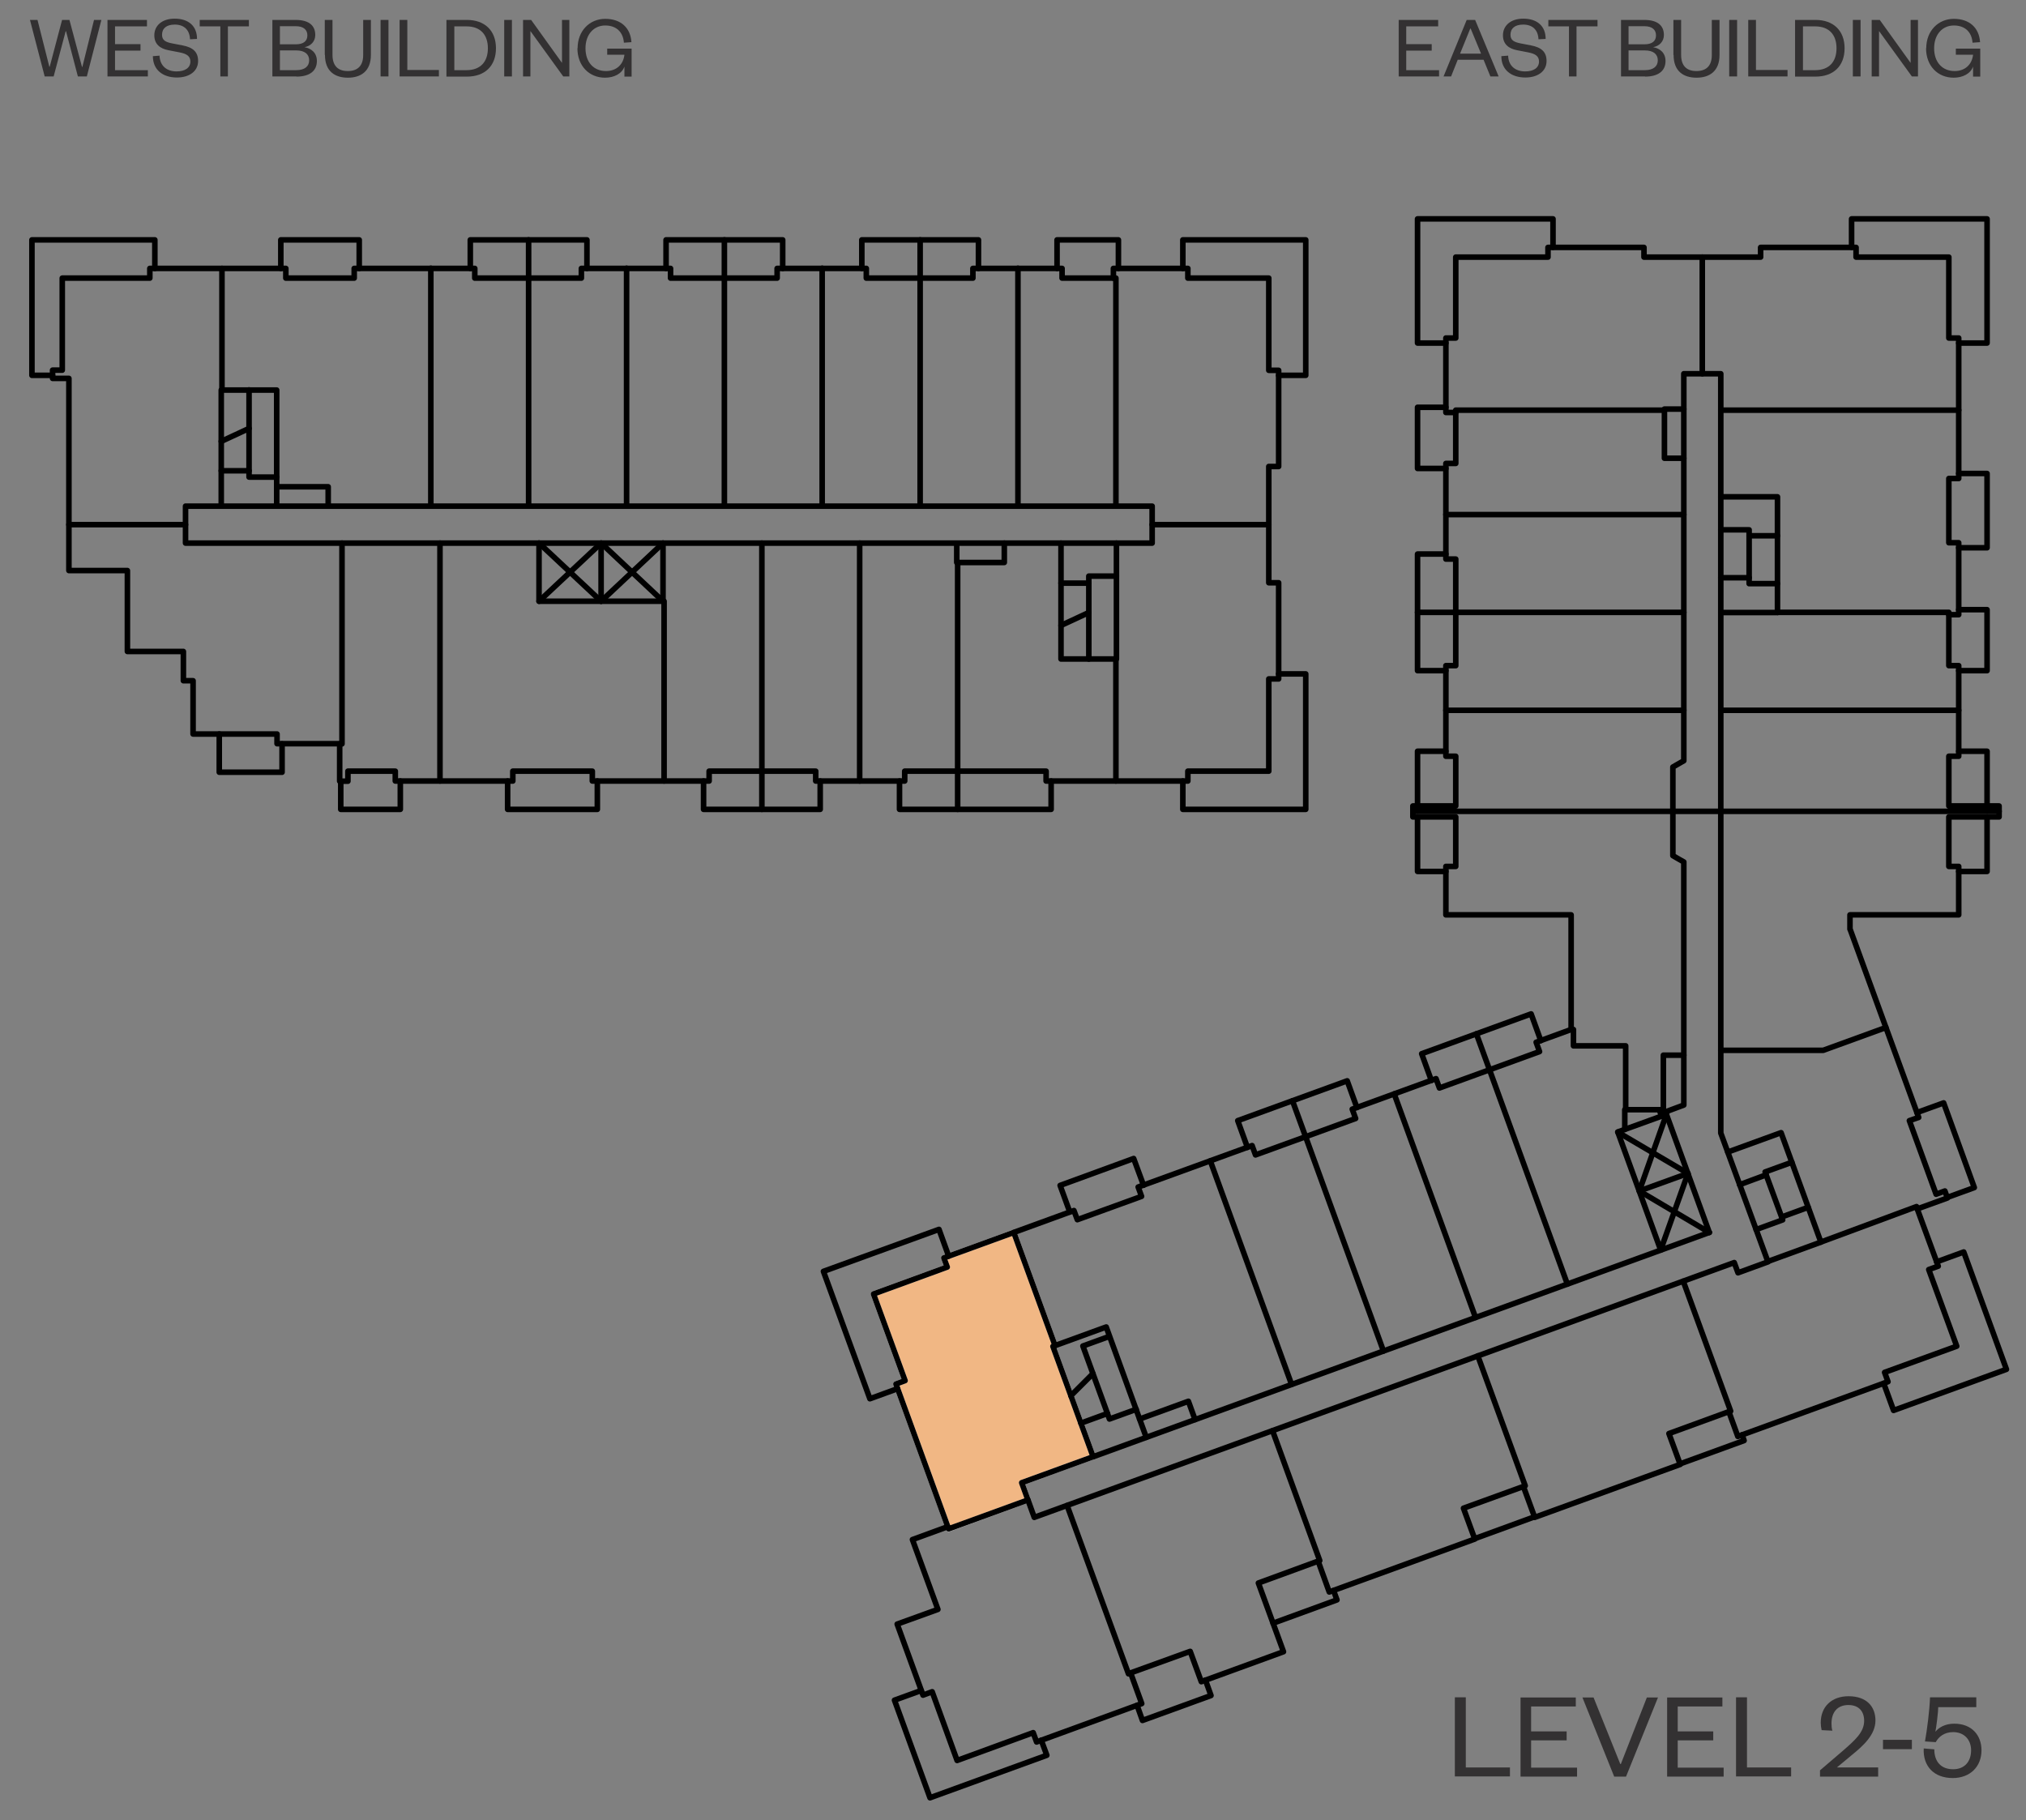 <?xml version="1.0" encoding="UTF-8"?><svg xmlns="http://www.w3.org/2000/svg" xmlns:xlink="http://www.w3.org/1999/xlink" viewBox="0 0 112.91 101.46"><rect x="0" y="0" width="112.91" height="101.46" fill="#808080" stroke="none"/><defs><style>.cls-1{isolation:isolate;}.cls-2{stroke:#ebebec;}.cls-2,.cls-3{stroke-width:.31px;}.cls-2,.cls-3,.cls-4,.cls-5{fill:none;}.cls-2,.cls-3,.cls-5{stroke-linecap:round;stroke-linejoin:round;}.cls-3,.cls-5{stroke:#000;}.cls-6{fill:#f1b784;fill-rule:evenodd;}.cls-7{clip-path:url(#clippath);}.cls-8{clip-path:url(#clippath-3);}.cls-9{fill:#333132;}.cls-10{clip-path:url(#clippath-42);}.cls-5{stroke-width:.47px;}</style><clipPath id="clippath"><rect class="cls-4" x="-483.39" y="-648.69" width="612" height="792"/></clipPath><clipPath id="clippath-3"><rect class="cls-4" x="-15.79" y="-3.99" width="144.4" height="112.8"/></clipPath><clipPath id="clippath-42"><rect class="cls-4" x="-483.39" y="-531.39" width="612" height="531.96"/></clipPath><clipPath id="clippath-47"><rect class="cls-4" x="-483.39" y="-648.69" width="612" height="792"/></clipPath></defs><g class="cls-1"><g id="Layer_1"><g class="cls-7"><polygon class="cls-6" points="58.68 75.04 58.8 75 56.5 68.69 52.6 70.11 52.79 70.62 48.68 72.12 50.44 76.95 49.93 77.14 52.87 85.21 57.29 83.6 56.94 82.64 60.92 81.19 58.68 75.04"/><polygon class="cls-2" points="58.68 75.04 58.8 75 56.5 68.69 52.6 70.11 52.79 70.62 48.68 72.12 50.44 76.95 49.93 77.14 52.87 85.22 57.29 83.6 56.94 82.64 60.92 81.19 58.68 75.04"/><line class="cls-3" x1="33.5" y1="33.51" x2="33.5" y2="30.27"/><polyline class="cls-3" points="36.95 33.51 33.5 30.27 30.04 33.51"/><polyline class="cls-3" points="36.95 30.27 33.5 33.51 30.04 30.27"/><line class="cls-3" x1="91.36" y1="66.38" x2="94.07" y2="65.4"/><polyline class="cls-3" points="92.55 69.67 94.07 65.4 90.16 63.1"/><polyline class="cls-3" points="95.26 68.69 91.36 66.38 92.87 62.11"/><polyline class="cls-3" points="2.93 20.92 1.78 20.92 1.78 13.37 8.63 13.37 8.63 14.96"/><polyline class="cls-3" points="15.65 14.96 15.65 13.37 20.02 13.37 20.02 14.96"/><polyline class="cls-3" points="26.21 14.96 26.21 13.37 32.71 13.37 32.71 14.96"/><line class="cls-3" x1="29.46" y1="13.37" x2="29.46" y2="15.5"/><polyline class="cls-3" points="71.26 37.56 72.77 37.56 72.77 45.11 65.92 45.11 65.92 43.53"/><polyline class="cls-3" points="58.58 43.53 58.58 45.11 50.13 45.11 50.13 43.53"/><line class="cls-3" x1="53.37" y1="42.98" x2="53.37" y2="45.11"/><polyline class="cls-3" points="45.71 43.53 45.71 45.11 39.21 45.11 39.21 43.53"/><line class="cls-3" x1="42.46" y1="42.98" x2="42.46" y2="45.11"/><polyline class="cls-3" points="33.29 43.53 33.29 45.11 28.29 45.11 28.29 43.53"/><polyline class="cls-3" points="22.31 43.53 22.31 45.11 18.99 45.11 18.99 43.54"/><polyline class="cls-3" points="15.72 41.46 15.72 43.04 12.22 43.04 12.22 40.91"/><polyline class="cls-3" points="15.42 26.59 13.88 26.59 13.88 21.73"/><line class="cls-3" x1="13.88" y1="26.24" x2="12.33" y2="26.24"/><line class="cls-3" x1="12.33" y1="24.6" x2="13.88" y2="23.88"/><polyline class="cls-3" points="62.22 32.11 60.68 32.11 60.68 36.73"/><line class="cls-3" x1="59.13" y1="34.86" x2="60.68" y2="34.14"/><line class="cls-3" x1="59.13" y1="32.5" x2="60.68" y2="32.5"/><polyline class="cls-3" points="58.03 96.99 58.34 97.83 51.83 100.2 49.85 94.76 51.34 94.22"/><polyline class="cls-3" points="50.02 77.4 48.48 77.96 45.89 70.86 52.33 68.52 52.87 70.01"/><polyline class="cls-3" points="59.62 67.55 59.08 66.07 63.18 64.57 63.73 66.06"/><polyline class="cls-3" points="69.52 63.95 68.98 62.46 75.08 60.24 75.62 61.73"/><line class="cls-3" x1="72.03" y1="61.35" x2="72.76" y2="63.35"/><polyline class="cls-3" points="79.77 60.22 79.23 58.73 85.33 56.51 85.87 58"/><line class="cls-3" x1="82.28" y1="57.62" x2="83.01" y2="59.62"/><polyline class="cls-3" points="80.58 48.57 79 48.57 79 45.53"/><polyline class="cls-3" points="80.58 41.87 79 41.87 79 44.92"/><polyline class="cls-3" points="80.58 37.38 79 37.38 79 30.88 80.58 30.88"/><line class="cls-3" x1="79" y1="34.13" x2="81.13" y2="34.13"/><polyline class="cls-3" points="109.16 26.39 110.74 26.39 110.74 30.53 109.16 30.53"/><polyline class="cls-3" points="109.16 33.98 110.74 33.98 110.74 37.38 109.16 37.38"/><polyline class="cls-3" points="109.16 41.87 110.74 41.87 110.74 44.92"/><polyline class="cls-3" points="110.74 45.53 110.74 48.57 109.16 48.57"/><polyline class="cls-3" points="106.83 62.01 108.32 61.47 110.03 66.19 108.52 66.74"/><polyline class="cls-3" points="107.93 70.33 109.44 69.78 111.82 76.32 105.53 78.61 104.98 77.1"/><polyline class="cls-3" points="67.18 93.64 67.49 94.5 63.67 95.89 63.37 95.05"/><line class="cls-3" x1="95.9" y1="45.22" x2="93.23" y2="45.22"/><line class="cls-3" x1="98.43" y1="65.48" x2="96.95" y2="66.03"/><polyline class="cls-3" points="99.86 64.78 98.37 65.32 99.35 67.99 97.87 68.53"/><line class="cls-3" x1="99.29" y1="67.83" x2="100.77" y2="67.29"/><polyline class="cls-3" points="61.7 74.53 60.35 75.02 61.83 79.09 63.32 78.55"/><line class="cls-3" x1="60.24" y1="79.32" x2="61.72" y2="78.78"/><line class="cls-3" x1="60.91" y1="76.56" x2="59.68" y2="77.79"/><polyline class="cls-3" points="99.06 32.53 97.48 32.53 97.48 29.53 95.9 29.53"/><line class="cls-3" x1="99.06" y1="29.86" x2="97.48" y2="29.86"/><line class="cls-3" x1="95.9" y1="32.2" x2="97.48" y2="32.2"/><line class="cls-3" x1="40.37" y1="15.5" x2="40.37" y2="13.37"/><polyline class="cls-3" points="93.63 81.59 97.2 80.29 97.09 79.97"/><line class="cls-3" x1="82.18" y1="85.76" x2="85.52" y2="84.54"/><polyline class="cls-3" points="74.32 88.65 74.51 89.17 70.95 90.47"/><polyline class="cls-3" points="103.19 13.78 103.19 12.2 110.74 12.2 110.74 19.12 109.16 19.12"/><polyline class="cls-3" points="80.58 19.12 79 19.12 79 12.2 86.55 12.2 86.55 13.78"/><polyline class="cls-3" points="80.58 22.7 79 22.7 79 26.11 80.58 26.11"/><polyline class="cls-3" points="37.12 14.96 37.12 13.37 43.62 13.37 43.62 14.96"/><line class="cls-3" x1="51.28" y1="15.5" x2="51.28" y2="13.37"/><polyline class="cls-3" points="48.03 14.96 48.03 13.37 54.53 13.37 54.53 14.96"/><polyline class="cls-3" points="58.91 14.96 58.91 13.37 62.33 13.37 62.33 14.96"/><polyline class="cls-3" points="65.92 14.96 65.92 13.37 72.77 13.37 72.77 20.92 71.26 20.92"/><polygon class="cls-3" points="2.93 21.09 2.93 20.63 3.47 20.63 3.47 15.5 8.35 15.5 8.35 14.96 15.93 14.96 15.93 15.5 19.74 15.5 19.74 14.96 26.46 14.96 26.46 15.5 32.4 15.5 32.4 14.96 37.37 14.96 37.37 15.5 43.31 15.5 43.31 14.96 48.28 14.96 48.28 15.5 54.22 15.5 54.22 14.96 59.19 14.96 59.19 15.5 62.05 15.5 62.05 14.96 66.2 14.96 66.2 15.5 70.71 15.5 70.71 20.64 71.26 20.64 71.26 26 70.71 26 70.71 32.48 71.26 32.48 71.26 37.84 70.71 37.84 70.71 42.98 66.2 42.98 66.2 43.53 58.3 43.53 58.3 42.98 50.42 42.98 50.42 43.53 45.46 43.53 45.46 42.98 39.52 42.98 39.52 43.53 33.01 43.53 33.01 42.98 28.58 42.98 28.58 43.53 22.03 43.53 22.03 42.98 19.39 42.98 19.39 43.54 18.93 43.54 18.93 41.45 15.44 41.45 15.44 40.91 10.76 40.91 10.76 37.94 10.22 37.94 10.22 36.31 7.1 36.31 7.1 31.8 3.84 31.8 3.84 21.09 2.93 21.09"/><rect class="cls-3" x="10.34" y="28.21" width="53.87" height="2.06"/><line class="cls-3" x1="10.34" y1="29.24" x2="3.84" y2="29.24"/><polyline class="cls-3" points="19.06 30.27 19.06 41.46 18.93 41.46"/><line class="cls-3" x1="24.52" y1="30.27" x2="24.52" y2="43.53"/><polyline class="cls-3" points="30.04 30.27 30.04 33.51 36.95 33.51 36.95 30.27"/><polyline class="cls-3" points="37.01 43.53 37.01 33.51 36.95 33.51"/><line class="cls-3" x1="42.46" y1="42.98" x2="42.46" y2="30.27"/><line class="cls-3" x1="47.91" y1="43.53" x2="47.91" y2="30.27"/><line class="cls-3" x1="53.37" y1="42.98" x2="53.37" y2="31.36"/><polyline class="cls-3" points="53.32 30.35 53.32 31.35 55.97 31.35 55.97 30.27"/><polyline class="cls-3" points="59.13 30.27 59.13 36.73 62.22 36.73 62.22 30.27"/><line class="cls-3" x1="62.19" y1="43.53" x2="62.19" y2="36.73"/><line class="cls-3" x1="70.71" y1="29.24" x2="64.21" y2="29.24"/><polyline class="cls-3" points="62.19 28.21 62.19 15.5 62.05 15.5"/><line class="cls-3" x1="56.73" y1="28.21" x2="56.73" y2="14.95"/><line class="cls-3" x1="51.28" y1="28.21" x2="51.28" y2="15.5"/><line class="cls-3" x1="45.82" y1="28.21" x2="45.82" y2="14.95"/><line class="cls-3" x1="40.37" y1="28.21" x2="40.37" y2="15.5"/><line class="cls-3" x1="34.92" y1="28.21" x2="34.92" y2="14.95"/><line class="cls-3" x1="29.46" y1="28.21" x2="29.46" y2="15.5"/><line class="cls-3" x1="24.01" y1="28.21" x2="24.01" y2="14.95"/><polyline class="cls-3" points="12.33 28.1 12.33 21.74 15.42 21.74 15.42 28.21"/><polyline class="cls-3" points="18.29 28.21 18.29 27.13 15.42 27.13"/><line class="cls-3" x1="12.37" y1="21.74" x2="12.37" y2="14.96"/><polygon class="cls-3" points="81.13 14.33 86.27 14.33 86.27 13.79 91.62 13.79 91.62 14.33 98.12 14.33 98.12 13.79 103.44 13.79 103.44 14.33 108.61 14.33 108.61 18.84 109.16 18.84 109.16 26.67 108.61 26.67 108.61 30.25 109.16 30.25 109.16 34.26 108.61 34.26 108.61 37.1 109.16 37.1 109.16 42.15 108.61 42.15 108.61 44.92 111.41 44.92 111.41 45.53 108.61 45.53 108.61 48.29 109.16 48.29 109.16 50.99 103.1 50.99 103.1 51.79 103.11 51.8 106.93 62.28 106.41 62.46 107.9 66.56 108.39 66.38 108.53 66.77 106.85 67.38 108.02 70.57 107.49 70.76 109.05 75.03 105.03 76.49 105.22 77.01 96.85 80.06 96.35 78.68 93.01 79.9 93.64 81.62 85.53 84.57 84.9 82.85 81.56 84.06 82.19 85.78 74.08 88.73 73.46 87.01 70.13 88.23 71.53 92.06 66.95 93.73 66.33 92.04 63.01 93.24 63.63 94.95 57.77 97.09 57.58 96.57 53.34 98.12 51.95 94.29 51.44 94.48 50 90.52 52.27 89.7 50.85 85.81 52.82 85.09 49.93 77.14 50.44 76.95 48.68 72.12 52.79 70.62 52.6 70.11 59.85 67.47 60.04 67.98 63.62 66.68 63.43 66.16 69.78 63.85 69.97 64.37 75.55 62.34 75.36 61.82 80.03 60.12 80.22 60.64 85.8 58.61 85.61 58.09 87.56 57.38 87.56 50.99 80.58 50.99 80.58 48.29 81.13 48.29 81.13 45.53 78.74 45.53 78.74 44.92 81.13 44.92 81.13 42.15 80.58 42.15 80.58 37.1 81.13 37.1 81.13 31.16 80.58 31.16 80.58 25.83 81.13 25.83 81.13 22.99 80.58 22.99 80.58 18.84 81.13 18.84 81.13 14.33"/><polyline class="cls-3" points="95.26 68.69 92.87 62.11 90.16 63.09 92.55 69.67"/><polyline class="cls-3" points="90.55 62.95 90.55 61.85 92.47 61.85 92.6 62.21"/><polyline class="cls-3" points="92.87 62.11 92.82 61.97 93.84 61.59 93.84 48.04 93.59 47.9 93.23 47.69 93.23 42.75 93.84 42.4 93.84 20.83 95.9 20.83 95.9 63.15 98.53 70.33 96.86 70.94 96.65 70.37 57.64 84.57 56.94 82.64 95.26 68.69"/><polyline class="cls-3" points="93.84 58.81 92.7 58.81 92.7 61.85 92.47 61.85"/><polyline class="cls-3" points="93.84 22.8 92.76 22.8 92.76 25.54 93.84 25.54"/><polyline class="cls-3" points="95.9 27.69 99.06 27.69 99.06 34.14 95.9 34.14"/><polyline class="cls-3" points="96.29 64.21 99.26 63.13 101.48 69.23 98.52 70.31"/><polyline class="cls-3" points="60.92 81.19 58.68 75.04 61.65 73.96 63.88 80.11"/><polyline class="cls-3" points="66.6 79.12 66.23 78.1 63.51 79.09"/><line class="cls-3" x1="94.87" y1="20.83" x2="94.87" y2="14.33"/><line class="cls-3" x1="95.9" y1="22.86" x2="109.16" y2="22.86"/><polyline class="cls-3" points="108.61 34.26 108.61 34.13 99.06 34.13"/><line class="cls-3" x1="109.16" y1="39.59" x2="95.9" y2="39.59"/><line class="cls-3" x1="95.9" y1="45.22" x2="111.41" y2="45.22"/><line class="cls-3" x1="78.74" y1="45.22" x2="93.23" y2="45.22"/><polyline class="cls-3" points="95.9 58.54 101.61 58.54 105.1 57.27"/><polyline class="cls-3" points="106.85 67.38 106.81 67.25 101.47 69.23"/><polyline class="cls-3" points="63.01 93.24 62.89 93.29 59.47 83.91"/><polyline class="cls-3" points="52.82 85.09 52.87 85.21 57.29 83.6"/><line class="cls-3" x1="56.5" y1="68.69" x2="58.8" y2="75"/><line class="cls-3" x1="67.45" y1="64.7" x2="71.98" y2="77.16"/><line class="cls-3" x1="72.76" y1="63.35" x2="77.1" y2="75.3"/><line class="cls-3" x1="77.7" y1="60.97" x2="82.23" y2="73.43"/><line class="cls-3" x1="83.01" y1="59.62" x2="87.35" y2="71.57"/><polyline class="cls-3" points="87.56 57.38 87.69 57.38 87.69 58.29 90.6 58.29 90.6 61.85"/><line class="cls-3" x1="80.58" y1="39.59" x2="93.84" y2="39.59"/><line class="cls-3" x1="81.13" y1="34.13" x2="93.84" y2="34.13"/><line class="cls-3" x1="80.58" y1="28.68" x2="93.84" y2="28.68"/><polyline class="cls-3" points="81.13 22.99 81.13 22.86 92.76 22.86"/><polyline class="cls-3" points="73.46 87.01 73.55 86.98 70.92 79.74"/><polyline class="cls-3" points="84.9 82.85 85 82.81 82.36 75.57"/><polyline class="cls-3" points="96.35 78.68 96.45 78.65 93.81 71.41"/><g class="cls-8"><rect class="cls-3" x="-166.83" y="-437.03" width="450.14" height="582.54"/></g><g><path class="cls-9" d="M81.69,94.6v3.91h2.46v.5h-3.07v-4.41h.61Z"/><path class="cls-9" d="M87.89,99.02h-3.15v-4.41h3.08v.5h-2.49v1.39h1.98v.5h-1.98v1.52h2.56v.5Z"/><path class="cls-9" d="M89.96,99.02l-1.77-4.41h.62l1.49,3.71h.03l1.45-3.71h.62l-1.78,4.41h-.66Z"/><path class="cls-9" d="M96.06,99.02h-3.15v-4.41h3.08v.5h-2.49v1.39h1.98v.5h-1.98v1.52h2.56v.5Z"/><path class="cls-9" d="M97.36,94.6v3.91h2.46v.5h-3.07v-4.41h.61Z"/><path class="cls-9" d="M104.67,98.49v.53h-3.24v-.35l1.25-1.07c.69-.6,1.21-1.05,1.21-1.69,0-.52-.29-.88-.88-.88s-.94,.38-.94,1.03c0,.13,.01,.27,.05,.4l-.6-.03c-.03-.14-.05-.28-.05-.41,0-.9,.61-1.48,1.55-1.48,1.03,0,1.5,.6,1.5,1.35,0,.8-.68,1.41-1.32,1.93l-.83,.69h2.3Z"/><path class="cls-9" d="M104.94,96.97h1.61v.52h-1.61v-.52Z"/><path class="cls-9" d="M110.14,95.15h-2.12c0,.24-.11,1.14-.16,1.37,.2-.25,.56-.45,1.05-.45,1,0,1.52,.67,1.52,1.48,0,.92-.64,1.55-1.6,1.55-1.06,0-1.67-.67-1.62-1.65l.59,.05c0,.67,.36,1.11,1.05,1.11,.62,0,1-.41,1-1.06,0-.58-.38-1.01-1-1.01-.49,0-.81,.26-.97,.56l-.6-.04c.11-.61,.26-1.74,.28-2.46h2.58v.55Z"/></g><g class="cls-10"><rect class="cls-5" x="-514.01" y="-642.04" width="678.3" height="877.8"/></g><g><path class="cls-9" d="M4.57,3.73h.02l.65-2.62h.41l-.81,3.15h-.5l-.66-2.52h-.02l-.67,2.52h-.5L1.67,1.11h.42l.66,2.61h.02l.69-2.61h.41l.7,2.62Z"/><path class="cls-9" d="M8.24,4.26h-2.25V1.11h2.2v.36h-1.78v.99h1.42v.36h-1.42v1.09h1.83v.36Z"/><path class="cls-9" d="M8.89,3.11c.03,.58,.42,.87,.95,.87,.47,0,.77-.2,.77-.55,0-.29-.19-.43-.6-.51l-.62-.12c-.47-.09-.79-.34-.79-.83,0-.55,.44-.93,1.13-.93,.79,0,1.25,.42,1.25,1.13l-.39,.02c-.02-.52-.33-.82-.85-.82-.46,0-.71,.21-.71,.57,0,.31,.21,.41,.57,.48l.57,.11c.58,.11,.87,.36,.87,.87,0,.58-.5,.92-1.18,.92-.78,0-1.34-.42-1.34-1.19l.39-.03Z"/><path class="cls-9" d="M12.28,4.26V1.47h-1.15v-.36h2.74v.36h-1.17v2.79h-.43Z"/><path class="cls-9" d="M16.52,4.26h-1.34V1.11h1.29c.78,0,1.1,.34,1.1,.84,0,.37-.26,.62-.6,.68,.39,.07,.69,.32,.69,.77,0,.55-.4,.87-1.14,.87Zm-.92-1.79h.88c.46,0,.65-.2,.65-.5s-.2-.51-.65-.51h-.88v1.01Zm0,.34v1.1h.91c.47,0,.72-.21,.72-.55s-.25-.55-.72-.55h-.91Z"/><path class="cls-9" d="M18.1,3.06V1.11h.43v1.95c0,.6,.3,.9,.85,.9s.86-.29,.86-.89V1.11h.43v1.95c0,.92-.57,1.27-1.28,1.27s-1.28-.34-1.28-1.27Z"/><path class="cls-9" d="M21.65,1.11v3.15h-.44V1.11h.44Z"/><path class="cls-9" d="M22.7,1.11V3.9h1.76v.36h-2.19V1.11h.44Z"/><path class="cls-9" d="M24.88,1.11h1.14c.99,0,1.62,.59,1.62,1.58s-.62,1.58-1.62,1.58h-1.14V1.11Zm1.12,2.8c.77,0,1.19-.46,1.19-1.22s-.42-1.22-1.19-1.22h-.68V3.91h.68Z"/><path class="cls-9" d="M28.53,1.11v3.15h-.43V1.11h.43Z"/><path class="cls-9" d="M31.32,3.52V1.11h.41v3.15h-.34l-1.83-2.53v2.53h-.41V1.11h.45l1.73,2.41Z"/><path class="cls-9" d="M32.19,2.69c0-.97,.67-1.64,1.54-1.64s1.41,.5,1.46,1.3l-.42,.03c-.04-.58-.41-.96-1.04-.96s-1.1,.49-1.1,1.27,.46,1.27,1.14,1.27c.59,0,.97-.37,1.03-.91h-.96v-.34h1.36v1.56h-.4v-.56c-.14,.4-.58,.62-1.08,.62-.89,0-1.54-.66-1.54-1.64Z"/></g><g><path class="cls-9" d="M80.2,4.26h-2.25V1.11h2.2v.36h-1.78v.99h1.42v.36h-1.42v1.09h1.83v.36Z"/><path class="cls-9" d="M82.21,1.11l1.31,3.15h-.46l-.38-.93h-1.44l-.37,.93h-.42l1.29-3.15h.48Zm-.83,1.88h1.16l-.58-1.4h-.02l-.57,1.4Z"/><path class="cls-9" d="M84.05,3.11c.02,.58,.42,.87,.95,.87,.47,0,.77-.2,.77-.55,0-.29-.19-.43-.6-.51l-.62-.12c-.47-.09-.79-.34-.79-.83,0-.55,.44-.93,1.13-.93,.79,0,1.25,.42,1.25,1.13l-.4,.02c-.02-.52-.33-.82-.85-.82-.46,0-.71,.21-.71,.57,0,.31,.21,.41,.57,.48l.57,.11c.58,.11,.87,.36,.87,.87,0,.58-.5,.92-1.18,.92-.78,0-1.34-.42-1.34-1.19l.39-.03Z"/><path class="cls-9" d="M87.44,4.26V1.47h-1.15v-.36h2.74v.36h-1.17v2.79h-.43Z"/><path class="cls-9" d="M91.68,4.26h-1.34V1.11h1.29c.78,0,1.1,.34,1.1,.84,0,.37-.26,.62-.6,.68,.39,.07,.69,.32,.69,.77,0,.55-.4,.87-1.14,.87Zm-.92-1.79h.88c.46,0,.65-.2,.65-.5s-.2-.51-.65-.51h-.88v1.01Zm0,.34v1.1h.91c.47,0,.72-.21,.72-.55s-.25-.55-.72-.55h-.91Z"/><path class="cls-9" d="M93.26,3.06V1.11h.43v1.95c0,.6,.3,.9,.85,.9s.86-.29,.86-.89V1.11h.43v1.95c0,.92-.57,1.27-1.28,1.27s-1.28-.34-1.28-1.27Z"/><path class="cls-9" d="M96.81,1.11v3.15h-.44V1.11h.44Z"/><path class="cls-9" d="M97.86,1.11V3.9h1.76v.36h-2.19V1.11h.44Z"/><path class="cls-9" d="M100.04,1.11h1.14c.99,0,1.62,.59,1.62,1.58s-.62,1.58-1.62,1.58h-1.14V1.11Zm1.12,2.8c.77,0,1.19-.46,1.19-1.22s-.42-1.22-1.19-1.22h-.68V3.91h.68Z"/><path class="cls-9" d="M103.69,1.11v3.15h-.43V1.11h.43Z"/><path class="cls-9" d="M106.48,3.52V1.11h.41v3.15h-.34l-1.83-2.53v2.53h-.41V1.11h.45l1.73,2.41Z"/><path class="cls-9" d="M107.35,2.69c0-.97,.67-1.64,1.54-1.64s1.41,.5,1.46,1.3l-.42,.03c-.04-.58-.41-.96-1.04-.96s-1.1,.49-1.1,1.27,.46,1.27,1.14,1.27c.59,0,.97-.37,1.03-.91h-.96v-.34h1.36v1.56h-.4v-.56c-.14,.4-.58,.62-1.08,.62-.89,0-1.54-.66-1.54-1.64Z"/></g></g></g></g></svg>